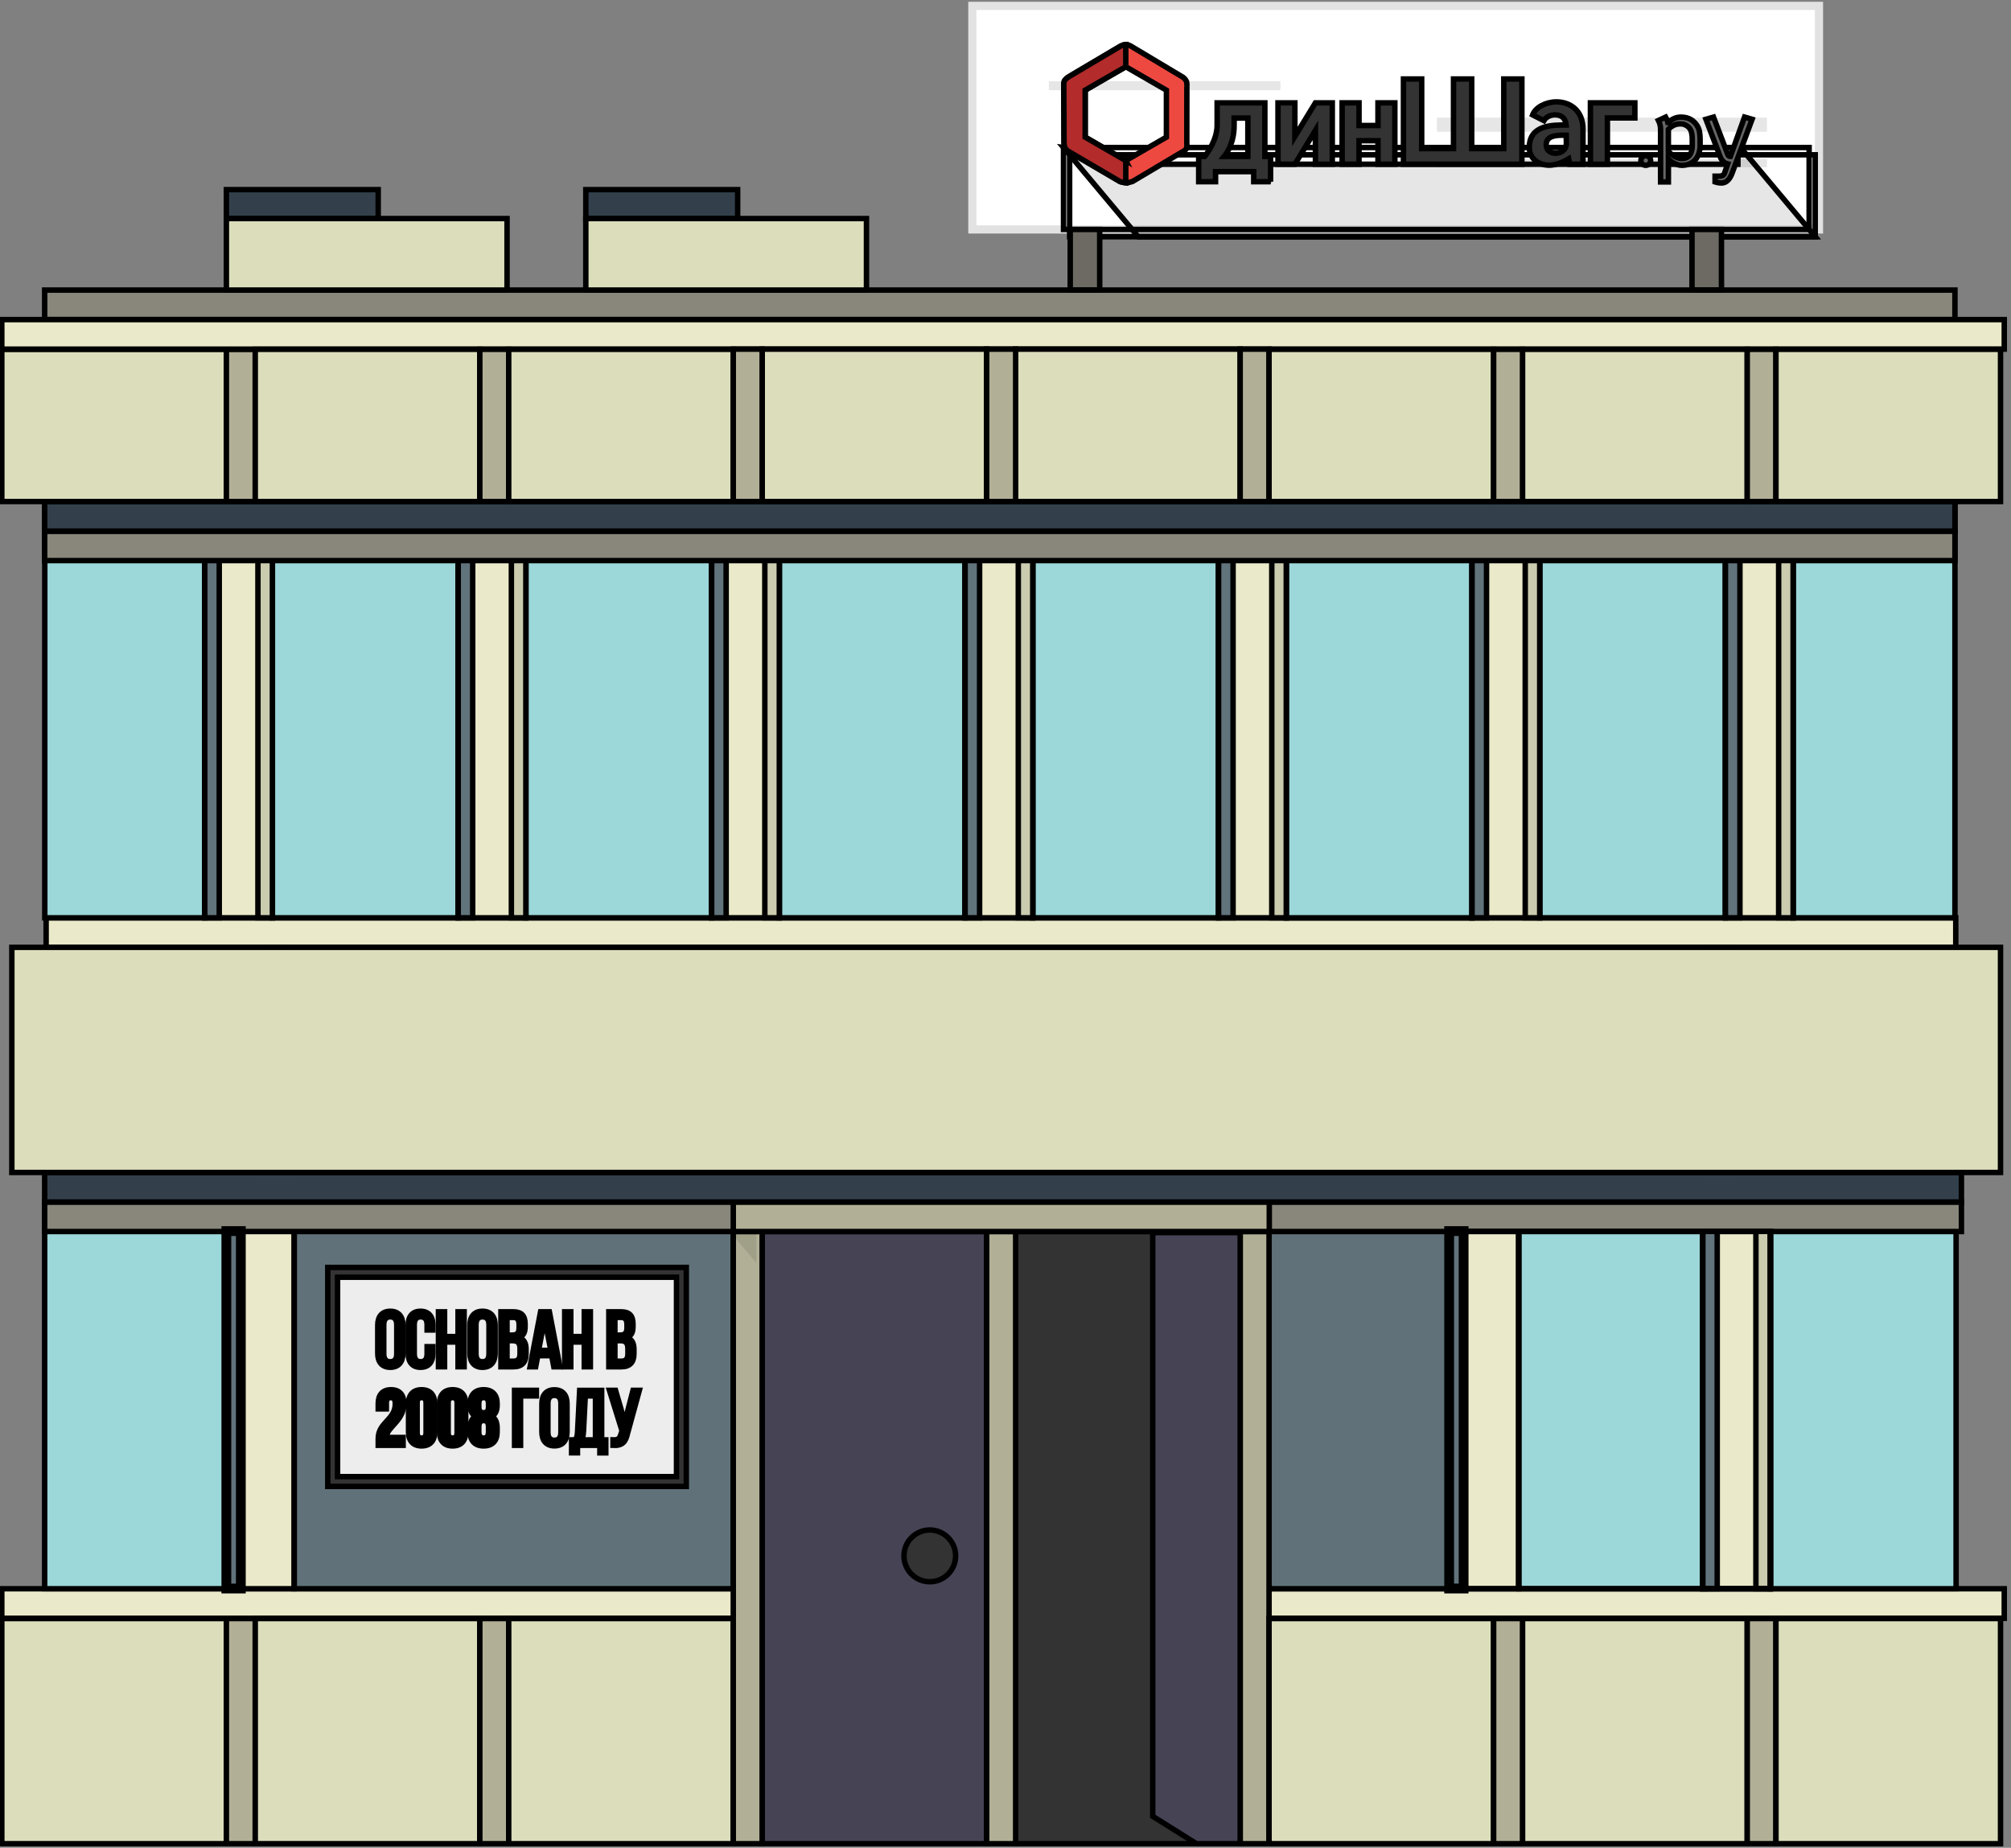 <?xml version="1.0"?>
<svg width="369" height="339" xmlns="http://www.w3.org/2000/svg" xmlns:xlink="http://www.w3.org/1999/xlink">
 <rect width="100%" height="100%" fill="#808080" stroke="none"/>
 <g>
  <title>background</title>
  <rect fill="none" id="canvas_background" height="341" width="371" y="-1" x="-1"/>
 </g>
 <g>
  <title>Layer 1</title>
  <g stroke="null" id="svg_207">
   <rect stroke="null" id="svg_1" height="41.303" width="41.208" fill="#DCDDBB" y="296.945" x="0.331"/>
   <rect stroke="null" id="svg_2" height="41.303" width="5.298" fill="#B1B097" y="296.945" x="41.539"/>
   <rect stroke="null" id="svg_3" height="5.418" width="367.437" fill="#EAE9C9" y="291.475" x="0.329"/>
   <rect stroke="null" id="svg_4" height="5.418" width="350.401" fill="#EAE9C9" y="168.385" x="8.461"/>
   <rect stroke="null" id="svg_5" height="41.303" width="41.208" fill="#DCDDBB" y="296.945" x="46.837"/>
   <rect stroke="null" id="svg_6" height="41.303" width="5.298" fill="#B1B097" y="296.945" x="88.044"/>
   <rect stroke="null" id="svg_7" height="70.9" width="80.53" fill="#607179" y="220.575" x="54.002"/>
   <rect stroke="null" id="svg_8" height="70.9" width="33.354" fill="#9CD7D9" y="220.575" x="8.194"/>
   <rect stroke="null" id="svg_9" height="70.9" width="34.076" fill="#9CD7D9" y="220.575" x="324.849"/>
   <rect stroke="null" id="svg_10" height="70.9" width="34.076" fill="#9CD7D9" y="220.575" x="278.722"/>
   <rect stroke="null" id="svg_11" height="70.9" width="33.356" fill="#607179" y="220.575" x="232.854"/>
   <rect stroke="null" id="svg_12" height="70.9" width="12.411" fill="#EAE9C9" y="220.575" x="41.537"/>
   <rect stroke="null" id="svg_13" height="70.9" width="12.41" fill="#EAE9C9" y="220.575" x="266.208"/>
   <rect stroke="null" id="svg_14" height="70.9" width="12.411" fill="#EAE9C9" y="220.575" x="312.438"/>
   <rect stroke="null" id="svg_15" height="41.303" width="41.208" fill="#DCDDBB" y="296.945" x="93.342"/>
   <g stroke="null" id="svg_16" opacity="0.29">
    <g stroke="null" id="svg_17">
     <defs stroke="null" transform="translate(0.5,-10.5) translate(-1,11) translate(0.5,-5) translate(0,4.333) translate(0,-4) translate(-4.75,-3.25) translate(-84,8) translate(0.329,1.243) scale(1.797,1.799) translate(-0.329,-1.243) translate(0.183,0.599) scale(1,1.001) translate(-0.183,-0.599) ">
      <rect stroke="null" height="29.408" width="18.559" y="122.35" x="93.455" id="SVGID_2_"/>
     </defs>
     <clipPath stroke="null" transform="translate(0.5,-10.5) translate(-1,11) translate(0.5,-5) translate(0,4.333) translate(0,-4) translate(-4.75,-3.25) translate(-84,8) translate(0.329,1.243) scale(1.797,1.799) translate(-0.329,-1.243) translate(0.183,0.599) scale(1,1.001) translate(-0.183,-0.599) " id="SVGID_3_">
      <use stroke="null" x="-88.75" y="0.584" id="svg_18" xlink:href="#SVGID_2_"/>
     </clipPath>
     <path stroke="null" id="svg_19" d="m8.194,220.577l0,41.523l33.354,-33.43l0,-8.093l-33.354,0zm0,52.97l33.354,-33.43l0,-7.126l-33.354,33.432l0,7.124z" fill="#FFFFFF" clip-path="url(#SVGID_3_)"/>
    </g>
   </g>
   <g stroke="null" id="svg_20" opacity="0.29">
    <g stroke="null" id="svg_21">
     <defs stroke="null" transform="translate(0.5,-10.5) translate(-1,11) translate(0.5,-5) translate(0,4.333) translate(0,-4) translate(-4.75,-3.25) translate(-84,8) translate(0.329,1.243) scale(1.797,1.799) translate(-0.329,-1.243) translate(0.183,0.599) scale(1,1.001) translate(-0.183,-0.599) ">
      <rect stroke="null" height="30.919" width="19.513" y="107.616" x="243.433" id="SVGID_4_"/>
     </defs>
     <clipPath stroke="null" transform="translate(0.5,-10.5) translate(-1,11) translate(0.5,-5) translate(0,4.333) translate(0,-4) translate(-4.75,-3.25) translate(-84,8) translate(0.329,1.243) scale(1.797,1.799) translate(-0.329,-1.243) translate(0.183,0.599) scale(1,1.001) translate(-0.183,-0.599) " id="SVGID_6_">
      <use stroke="null" x="-88.75" y="0.584" id="svg_22" xlink:href="#SVGID_4_"/>
     </clipPath>
     <path stroke="null" id="svg_23" d="m277.732,194.035l0,43.658l35.067,-35.15l0,-8.509l-35.067,0l0,0.002zm0,55.694l35.067,-35.147l0,-7.493l-35.067,35.15l0,7.49z" fill="#FFFFFF" clip-path="url(#SVGID_6_)"/>
    </g>
   </g>
   <g stroke="null" id="svg_24" opacity="0.29">
    <g stroke="null" id="svg_25">
     <defs stroke="null" transform="translate(0.5,-10.5) translate(-1,11) translate(0.5,-5) translate(0,4.333) translate(0,-4) translate(-4.75,-3.25) translate(-84,8) translate(0.329,1.243) scale(1.797,1.799) translate(-0.329,-1.243) translate(0.183,0.599) scale(1,1.001) translate(-0.183,-0.599) ">
      <rect stroke="null" height="30.908" width="19.506" y="115.709" x="269.105" id="SVGID_8_"/>
     </defs>
     <clipPath stroke="null" transform="translate(0.5,-10.5) translate(-1,11) translate(0.5,-5) translate(0,4.333) translate(0,-4) translate(-4.75,-3.25) translate(-84,8) translate(0.329,1.243) scale(1.797,1.799) translate(-0.329,-1.243) translate(0.183,0.599) scale(1,1.001) translate(-0.183,-0.599) " id="SVGID_9_">
      <use stroke="null" x="-88.75" y="0.584" id="svg_26" xlink:href="#SVGID_8_"/>
     </clipPath>
     <path stroke="null" id="svg_27" d="m323.869,208.611l0,43.643l35.056,-35.136l0,-8.509l-35.056,0l0,0.002zm0,55.676l35.056,-35.136l0,-7.49l-35.056,35.136l0,7.49z" fill="#FFFFFF" clip-path="url(#SVGID_9_)"/>
    </g>
   </g>
   <rect stroke="null" id="svg_28" height="117.674" width="41.208" fill="#464355" y="220.575" x="139.846"/>
   <rect stroke="null" id="svg_29" height="117.674" width="41.208" fill="#333333" y="220.575" x="186.352"/>
   <path stroke="null" id="svg_30" d="m175.348,285.444c0,2.624 -2.124,4.75 -4.741,4.75c-2.615,0 -4.739,-2.126 -4.739,-4.75c0,-2.621 2.124,-4.75 4.739,-4.75c2.617,0.002 4.741,2.129 4.741,4.75" fill="#333333"/>
   <rect stroke="null" id="svg_31" height="117.674" width="5.298" fill="#B1B097" y="220.575" x="227.562"/>
   <rect stroke="null" id="svg_32" height="117.674" width="5.298" fill="#B1B097" y="220.575" x="134.55"/>
   <rect stroke="null" id="svg_33" height="117.674" width="5.314" fill="#B1B097" y="220.575" x="181.047"/>
   <rect stroke="null" id="svg_34" height="41.303" width="41.208" fill="#DCDDBB" y="296.945" x="232.858"/>
   <rect stroke="null" id="svg_35" height="41.303" width="5.296" fill="#B1B097" y="296.945" x="320.573"/>
   <rect stroke="null" id="svg_36" height="41.303" width="41.208" fill="#DCDDBB" y="296.945" x="279.364"/>
   <rect stroke="null" id="svg_37" height="41.303" width="41.208" fill="#DCDDBB" y="296.945" x="325.87"/>
   <rect stroke="null" id="svg_38" height="5.418" width="351.71" fill="#89877B" y="220.521" x="8.194"/>
   <rect stroke="null" id="svg_39" height="5.418" width="98.349" fill="#B1B097" y="220.521" x="134.55"/>
   <rect stroke="null" id="svg_40" height="5.418" width="351.71" fill="#33404C" y="215.104" x="8.194"/>
   <rect stroke="null" id="svg_41" height="41.303" width="5.298" fill="#B1B097" y="296.945" x="274.068"/>
   <g stroke="null" id="svg_42">
    <g stroke="null" id="svg_43">
     <defs stroke="null" transform="translate(0.5,-10.5) translate(-1,11) translate(0.5,-5) translate(0,4.333) translate(0,-4) translate(-4.75,-3.25) translate(-84,8) translate(0.329,1.243) scale(1.797,1.799) translate(-0.329,-1.243) translate(0.183,0.599) scale(1,1.001) translate(-0.183,-0.599) ">
      <rect stroke="null" height="36.41" width="1.478" y="125.301" x="112.009" id="SVGID_10_"/>
     </defs>
     <use stroke="null" transform="matrix(1.797,0,0,1.801,-0.262,-0.996) " x="-88.75" y="0.658" id="svg_44" fill="#61737B" xlink:href="#SVGID_10_"/>
     <clipPath stroke="null" transform="translate(0.5,-10.5) translate(-1,11) translate(0.5,-5) translate(0,4.333) translate(0,-4) translate(-4.75,-3.25) translate(-84,8) translate(0.329,1.243) scale(1.797,1.799) translate(-0.329,-1.243) translate(0.183,0.599) scale(1,1.001) translate(-0.183,-0.599) " id="SVGID_11_">
      <use stroke="null" x="-88.75" y="0.584" id="svg_45" xlink:href="#SVGID_10_"/>
     </clipPath>
     <rect stroke="null" id="svg_46" height="65.584" width="2.658" fill="#61737B" clip-path="url(#SVGID_11_)" y="225.89" x="41.537"/>
    </g>
   </g>
   <g stroke="null" id="svg_47" opacity="0.5">
    <g stroke="null" id="svg_48">
     <defs stroke="null" transform="translate(0.5,-10.5) translate(-1,11) translate(0.5,-5) translate(0,4.333) translate(0,-4) translate(-4.75,-3.25) translate(-84,8) translate(0.329,1.243) scale(1.797,1.799) translate(-0.329,-1.243) translate(0.183,0.599) scale(1,1.001) translate(-0.183,-0.599) ">
      <rect stroke="null" height="36.41" width="1.477" y="125.301" x="117.438" id="SVGID_12_"/>
     </defs>
     <clipPath stroke="null" transform="translate(0.5,-10.5) translate(-1,11) translate(0.5,-5) translate(0,4.333) translate(0,-4) translate(-4.75,-3.25) translate(-84,8) translate(0.329,1.243) scale(1.797,1.799) translate(-0.329,-1.243) translate(0.183,0.599) scale(1,1.001) translate(-0.183,-0.599) " id="SVGID_13_">
      <use stroke="null" x="-88.75" y="0.584" id="svg_49" xlink:href="#SVGID_12_"/>
     </clipPath>
     <rect stroke="null" id="svg_50" height="65.584" width="2.658" fill="#CBCBAF" clip-path="url(#SVGID_13_)" y="225.89" x="51.292"/>
    </g>
   </g>
   <g stroke="null" id="svg_51" opacity="0.5">
    <g stroke="null" id="svg_52">
     <defs stroke="null" transform="translate(0.5,-10.5) translate(-1,11) translate(0.5,-5) translate(0,4.333) translate(0,-4) translate(-4.75,-3.25) translate(-84,8) translate(0.329,1.243) scale(1.797,1.799) translate(-0.329,-1.243) translate(0.183,0.599) scale(1,1.001) translate(-0.183,-0.599) ">
      <rect stroke="null" height="36.41" width="1.477" y="125.301" x="242.45" id="SVGID_14_"/>
     </defs>
     <clipPath stroke="null" transform="translate(0.5,-10.5) translate(-1,11) translate(0.5,-5) translate(0,4.333) translate(0,-4) translate(-4.75,-3.25) translate(-84,8) translate(0.329,1.243) scale(1.797,1.799) translate(-0.329,-1.243) translate(0.183,0.599) scale(1,1.001) translate(-0.183,-0.599) " id="SVGID_15_">
      <use stroke="null" x="-88.75" y="0.584" id="svg_53" xlink:href="#SVGID_14_"/>
     </clipPath>
     <rect stroke="null" id="svg_54" height="65.584" width="2.656" fill="#CBCBAF" clip-path="url(#SVGID_15_)" y="225.89" x="275.964"/>
    </g>
   </g>
   <g stroke="null" id="svg_55">
    <g stroke="null" id="svg_56">
     <defs stroke="null" transform="translate(0.5,-10.5) translate(-1,11) translate(0.5,-5) translate(0,4.333) translate(0,-4) translate(-4.75,-3.25) translate(-84,8) translate(0.329,1.243) scale(1.797,1.799) translate(-0.329,-1.243) translate(0.183,0.599) scale(1,1.001) translate(-0.183,-0.599) ">
      <rect stroke="null" height="36.41" width="1.478" y="125.301" x="236.867" id="SVGID_16_"/>
     </defs>
     <use stroke="null" transform="matrix(1.797,0,0,1.801,-0.262,-0.996) " x="-88.75" y="0.658" id="svg_57" fill="#61737B" xlink:href="#SVGID_16_"/>
     <clipPath stroke="null" transform="translate(0.5,-10.5) translate(-1,11) translate(0.5,-5) translate(0,4.333) translate(0,-4) translate(-4.75,-3.25) translate(-84,8) translate(0.329,1.243) scale(1.797,1.799) translate(-0.329,-1.243) translate(0.183,0.599) scale(1,1.001) translate(-0.183,-0.599) " id="SVGID_17_">
      <use stroke="null" x="-88.75" y="0.584" id="svg_58" xlink:href="#SVGID_16_"/>
     </clipPath>
     <rect stroke="null" id="svg_59" height="65.584" width="2.656" fill="#61737B" clip-path="url(#SVGID_17_)" y="225.89" x="265.932"/>
    </g>
   </g>
   <rect stroke="null" id="svg_60" height="65.584" width="2.656" fill="#61737B" y="225.89" x="312.438"/>
   <rect stroke="null" id="svg_61" height="65.584" width="2.658" fill="#CBCBAF" y="225.89" x="322.193"/>
   <rect stroke="null" id="svg_62" height="65.584" width="12.411" fill="none" y="225.89" x="312.438"/>
   <rect stroke="null" id="svg_63" height="65.584" width="58.917" fill="none" y="225.89" x="265.932"/>
   <rect stroke="null" id="svg_64" height="70.9" width="34.076" fill="#9CD7D9" y="97.485" x="96.489"/>
   <rect stroke="null" id="svg_65" height="70.9" width="34.076" fill="#9CD7D9" y="97.485" x="49.983"/>
   <rect stroke="null" id="svg_66" height="70.9" width="29.364" fill="#9CD7D9" y="97.485" x="8.217"/>
   <rect stroke="null" id="svg_67" height="70.9" width="34.076" fill="#9CD7D9" y="97.485" x="189.503"/>
   <rect stroke="null" id="svg_68" height="70.9" width="34.076" fill="#9CD7D9" y="97.485" x="142.997"/>
   <rect stroke="null" id="svg_69" height="70.9" width="34.076" fill="#9CD7D9" y="97.485" x="282.522"/>
   <rect stroke="null" id="svg_70" height="70.9" width="34.076" fill="#9CD7D9" y="97.485" x="236.016"/>
   <rect stroke="null" id="svg_71" height="70.9" width="29.697" fill="#9CD7D9" y="97.485" x="329.017"/>
   <g stroke="null" id="svg_72" opacity="0.29">
    <g stroke="null" id="svg_73">
     <defs stroke="null" transform="translate(0.5,-10.5) translate(-1,11) translate(0.5,-5) translate(0,4.333) translate(0,-4) translate(-4.75,-3.25) translate(-84,8) translate(0.329,1.243) scale(1.797,1.799) translate(-0.329,-1.243) translate(0.183,0.599) scale(1,1.001) translate(-0.183,-0.599) ">
      <rect stroke="null" height="29.408" width="18.56" y="48.239" x="246.097" id="SVGID_18_"/>
     </defs>
     <clipPath stroke="null" transform="translate(0.5,-10.5) translate(-1,11) translate(0.5,-5) translate(0,4.333) translate(0,-4) translate(-4.75,-3.25) translate(-84,8) translate(0.329,1.243) scale(1.797,1.799) translate(-0.329,-1.243) translate(0.183,0.599) scale(1,1.001) translate(-0.183,-0.599) " id="SVGID_19_">
      <use stroke="null" x="-88.75" y="0.584" id="svg_74" xlink:href="#SVGID_18_"/>
     </clipPath>
     <path stroke="null" id="svg_75" d="m282.522,87.08l0,41.523l33.354,-33.43l0,-8.093l-33.354,0zm0,52.972l33.354,-33.43l0,-7.126l-33.354,33.43l0,7.126z" fill="#FFFFFF" clip-path="url(#SVGID_19_)"/>
    </g>
   </g>
   <g stroke="null" id="svg_76" opacity="0.29">
    <g stroke="null" id="svg_77">
     <defs stroke="null" transform="translate(0.5,-10.5) translate(-1,11) translate(0.5,-5) translate(0,4.333) translate(0,-4) translate(-4.75,-3.25) translate(-84,8) translate(0.329,1.243) scale(1.797,1.799) translate(-0.329,-1.243) translate(0.183,0.599) scale(1,1.001) translate(-0.183,-0.599) ">
      <rect stroke="null" height="29.409" width="18.56" y="56.992" x="269.934" id="SVGID_20_"/>
     </defs>
     <clipPath stroke="null" transform="translate(0.5,-10.5) translate(-1,11) translate(0.5,-5) translate(0,4.333) translate(0,-4) translate(-4.75,-3.25) translate(-84,8) translate(0.329,1.243) scale(1.797,1.799) translate(-0.329,-1.243) translate(0.183,0.599) scale(1,1.001) translate(-0.183,-0.599) " id="SVGID_21_">
      <use stroke="null" x="-88.75" y="0.584" id="svg_78" xlink:href="#SVGID_20_"/>
     </clipPath>
     <path stroke="null" id="svg_79" d="m325.361,102.849l0,41.523l33.354,-33.43l0,-8.093l-33.354,0zm0,52.972l33.354,-33.43l0,-7.126l-33.354,33.43l0,7.126z" fill="#FFFFFF" clip-path="url(#SVGID_21_)"/>
    </g>
   </g>
   <g stroke="null" id="svg_80" opacity="0.5">
    <g stroke="null" id="svg_81">
     <defs stroke="null" transform="translate(0.5,-10.5) translate(-1,11) translate(0.5,-5) translate(0,4.333) translate(0,-4) translate(-4.75,-3.25) translate(-84,8) translate(0.329,1.243) scale(1.797,1.799) translate(-0.329,-1.243) translate(0.183,0.599) scale(1,1.001) translate(-0.183,-0.599) ">
      <rect stroke="null" height="29.408" width="18.56" y="54.014" x="220.22" id="SVGID_22_"/>
     </defs>
     <clipPath stroke="null" transform="translate(0.5,-10.5) translate(-1,11) translate(0.5,-5) translate(0,4.333) translate(0,-4) translate(-4.75,-3.25) translate(-84,8) translate(0.329,1.243) scale(1.797,1.799) translate(-0.329,-1.243) translate(0.183,0.599) scale(1,1.001) translate(-0.183,-0.599) " id="SVGID_23_">
      <use stroke="null" x="-88.75" y="0.584" id="svg_82" xlink:href="#SVGID_22_"/>
     </clipPath>
     <path stroke="null" id="svg_83" d="m236.016,97.485l0,41.523l33.354,-33.43l0,-8.093l-33.354,0zm0,52.972l33.354,-33.43l0,-7.126l-33.354,33.43l0,7.126z" fill="#FFFFFF" clip-path="url(#SVGID_23_)"/>
    </g>
   </g>
   <rect stroke="null" id="svg_84" height="70.9" width="34.076" fill="#9CD7D9" y="97.485" x="236.016"/>
   <g stroke="null" id="svg_85" opacity="0.29">
    <g stroke="null" id="svg_86">
     <defs stroke="null" transform="translate(0.5,-10.5) translate(-1,11) translate(0.5,-5) translate(0,4.333) translate(0,-4) translate(-4.75,-3.25) translate(-84,8) translate(0.329,1.243) scale(1.797,1.799) translate(-0.329,-1.243) translate(0.183,0.599) scale(1,1.001) translate(-0.183,-0.599) ">
      <rect stroke="null" height="29.408" width="18.56" y="48.239" x="220.22" id="SVGID_24_"/>
     </defs>
     <clipPath stroke="null" transform="translate(0.5,-10.5) translate(-1,11) translate(0.5,-5) translate(0,4.333) translate(0,-4) translate(-4.75,-3.25) translate(-84,8) translate(0.329,1.243) scale(1.797,1.799) translate(-0.329,-1.243) translate(0.183,0.599) scale(1,1.001) translate(-0.183,-0.599) " id="SVGID_25_">
      <use stroke="null" x="-88.75" y="0.584" id="svg_87" xlink:href="#SVGID_24_"/>
     </clipPath>
     <path stroke="null" id="svg_88" d="m236.016,87.08l0,41.523l33.354,-33.43l0,-8.093l-33.354,0zm0,52.972l33.354,-33.43l0,-7.126l-33.354,33.43l0,7.126z" fill="#FFFFFF" clip-path="url(#SVGID_25_)"/>
    </g>
   </g>
   <g stroke="null" id="svg_89" opacity="0.29">
    <g stroke="null" id="svg_90">
     <defs stroke="null" transform="translate(0.5,-10.5) translate(-1,11) translate(0.5,-5) translate(0,4.333) translate(0,-4) translate(-4.75,-3.25) translate(-84,8) translate(0.329,1.243) scale(1.797,1.799) translate(-0.329,-1.243) translate(0.183,0.599) scale(1,1.001) translate(-0.183,-0.599) ">
      <rect stroke="null" height="29.408" width="18.56" y="54.014" x="194.339" id="SVGID_26_"/>
     </defs>
     <clipPath stroke="null" transform="translate(0.5,-10.5) translate(-1,11) translate(0.5,-5) translate(0,4.333) translate(0,-4) translate(-4.75,-3.25) translate(-84,8) translate(0.329,1.243) scale(1.797,1.799) translate(-0.329,-1.243) translate(0.183,0.599) scale(1,1.001) translate(-0.183,-0.599) " id="SVGID_27_">
      <use stroke="null" x="-88.75" y="0.584" id="svg_91" xlink:href="#SVGID_26_"/>
     </clipPath>
     <path stroke="null" id="svg_92" d="m189.501,97.485l0,41.523l33.356,-33.43l0,-8.093l-33.356,0zm0,52.972l33.356,-33.43l0,-7.126l-33.356,33.43l0,7.126z" fill="#FFFFFF" clip-path="url(#SVGID_27_)"/>
    </g>
   </g>
   <g stroke="null" id="svg_93" opacity="0.29">
    <g stroke="null" id="svg_94">
     <defs stroke="null" transform="translate(0.5,-10.5) translate(-1,11) translate(0.5,-5) translate(0,4.333) translate(0,-4) translate(-4.75,-3.25) translate(-84,8) translate(0.329,1.243) scale(1.797,1.799) translate(-0.329,-1.243) translate(0.183,0.599) scale(1,1.001) translate(-0.183,-0.599) ">
      <rect stroke="null" height="29.408" width="18.56" y="48.239" x="168.462" id="SVGID_28_"/>
     </defs>
     <clipPath stroke="null" transform="translate(0.5,-10.5) translate(-1,11) translate(0.5,-5) translate(0,4.333) translate(0,-4) translate(-4.75,-3.25) translate(-84,8) translate(0.329,1.243) scale(1.797,1.799) translate(-0.329,-1.243) translate(0.183,0.599) scale(1,1.001) translate(-0.183,-0.599) " id="SVGID_29_">
      <use stroke="null" x="-88.75" y="0.584" id="svg_95" xlink:href="#SVGID_28_"/>
     </clipPath>
     <path stroke="null" id="svg_96" d="m142.995,87.08l0,41.523l33.356,-33.43l0,-8.093l-33.356,0zm0,52.972l33.356,-33.43l0,-7.126l-33.356,33.43l0,7.126z" fill="#FFFFFF" clip-path="url(#SVGID_29_)"/>
    </g>
   </g>
   <g stroke="null" id="svg_97" opacity="0.29">
    <g stroke="null" id="svg_98">
     <defs stroke="null" transform="translate(0.5,-10.5) translate(-1,11) translate(0.5,-5) translate(0,4.333) translate(0,-4) translate(-4.75,-3.25) translate(-84,8) translate(0.329,1.243) scale(1.797,1.799) translate(-0.329,-1.243) translate(0.183,0.599) scale(1,1.001) translate(-0.183,-0.599) ">
      <rect stroke="null" height="29.408" width="18.559" y="54.014" x="142.585" id="SVGID_30_"/>
     </defs>
     <clipPath stroke="null" transform="translate(0.5,-10.5) translate(-1,11) translate(0.5,-5) translate(0,4.333) translate(0,-4) translate(-4.75,-3.25) translate(-84,8) translate(0.329,1.243) scale(1.797,1.799) translate(-0.329,-1.243) translate(0.183,0.599) scale(1,1.001) translate(-0.183,-0.599) " id="SVGID_31_">
      <use stroke="null" x="-88.75" y="0.584" id="svg_99" xlink:href="#SVGID_30_"/>
     </clipPath>
     <path stroke="null" id="svg_100" d="m96.488,97.485l0,41.523l33.356,-33.43l0,-8.093l-33.356,0zm0,52.972l33.356,-33.43l0,-7.126l-33.356,33.43l0,7.126z" fill="#FFFFFF" clip-path="url(#SVGID_31_)"/>
    </g>
   </g>
   <g stroke="null" id="svg_101" opacity="0.29">
    <g stroke="null" id="svg_102">
     <defs stroke="null" transform="translate(0.5,-10.5) translate(-1,11) translate(0.5,-5) translate(0,4.333) translate(0,-4) translate(-4.75,-3.25) translate(-84,8) translate(0.329,1.243) scale(1.797,1.799) translate(-0.329,-1.243) translate(0.183,0.599) scale(1,1.001) translate(-0.183,-0.599) ">
      <rect stroke="null" height="29.408" width="18.56" y="52.481" x="93.468" id="SVGID_32_"/>
     </defs>
     <clipPath stroke="null" transform="translate(0.5,-10.5) translate(-1,11) translate(0.5,-5) translate(0,4.333) translate(0,-4) translate(-4.75,-3.25) translate(-84,8) translate(0.329,1.243) scale(1.797,1.799) translate(-0.329,-1.243) translate(0.183,0.599) scale(1,1.001) translate(-0.183,-0.599) " id="SVGID_33_">
      <use stroke="null" x="-88.75" y="0.584" id="svg_103" xlink:href="#SVGID_32_"/>
     </clipPath>
     <path stroke="null" id="svg_104" d="m8.217,94.721l0,41.523l33.354,-33.43l0,-8.093l-33.354,0zm0,52.972l33.354,-33.43l0,-7.126l-33.354,33.43l0,7.126z" fill="#FFFFFF" clip-path="url(#SVGID_33_)"/>
    </g>
   </g>
   <g stroke="null" id="svg_105" opacity="0.29">
    <g stroke="null" id="svg_106">
     <defs stroke="null" transform="translate(0.5,-10.5) translate(-1,11) translate(0.5,-5) translate(0,4.333) translate(0,-4) translate(-4.75,-3.25) translate(-84,8) translate(0.329,1.243) scale(1.797,1.799) translate(-0.329,-1.243) translate(0.183,0.599) scale(1,1.001) translate(-0.183,-0.599) ">
      <rect stroke="null" height="29.408" width="18.559" y="48.239" x="116.708" id="SVGID_34_"/>
     </defs>
     <clipPath stroke="null" transform="translate(0.5,-10.5) translate(-1,11) translate(0.5,-5) translate(0,4.333) translate(0,-4) translate(-4.75,-3.25) translate(-84,8) translate(0.329,1.243) scale(1.797,1.799) translate(-0.329,-1.243) translate(0.183,0.599) scale(1,1.001) translate(-0.183,-0.599) " id="SVGID_35_">
      <use stroke="null" x="-88.75" y="0.584" id="svg_107" xlink:href="#SVGID_34_"/>
     </clipPath>
     <path stroke="null" id="svg_108" d="m49.983,87.08l0,41.523l33.354,-33.43l0,-8.093l-33.354,0zm0,52.972l33.354,-33.43l0,-7.126l-33.354,33.43l0,7.126z" fill="#FFFFFF" clip-path="url(#SVGID_35_)"/>
    </g>
   </g>
   <rect stroke="null" id="svg_109" height="70.9" width="12.411" fill="#EAE9C9" y="97.483" x="37.572"/>
   <rect stroke="null" id="svg_110" height="70.9" width="12.411" fill="#EAE9C9" y="97.485" x="84.078"/>
   <rect stroke="null" id="svg_111" height="70.9" width="12.411" fill="#EAE9C9" y="97.483" x="130.584"/>
   <rect stroke="null" id="svg_112" height="70.9" width="12.411" fill="#EAE9C9" y="97.485" x="177.09"/>
   <rect stroke="null" id="svg_113" height="70.9" width="12.41" fill="#EAE9C9" y="97.483" x="223.603"/>
   <rect stroke="null" id="svg_114" height="70.9" width="12.41" fill="#EAE9C9" y="97.485" x="270.108"/>
   <rect stroke="null" id="svg_115" height="70.9" width="12.411" fill="#EAE9C9" y="97.485" x="316.605"/>
   <rect stroke="null" id="svg_116" height="65.584" width="2.658" fill="#61737B" y="102.798" x="37.572"/>
   <rect stroke="null" id="svg_117" height="65.584" width="2.656" fill="#CBCBAF" y="102.798" x="47.327"/>
   <rect stroke="null" id="svg_118" height="65.584" width="2.658" fill="#61737B" y="102.798" x="84.078"/>
   <rect stroke="null" id="svg_119" height="65.584" width="2.656" fill="#CBCBAF" y="102.798" x="93.833"/>
   <rect stroke="null" id="svg_120" height="65.584" width="2.658" fill="#61737B" y="102.798" x="130.584"/>
   <rect stroke="null" id="svg_121" height="65.584" width="2.656" fill="#CBCBAF" y="102.798" x="140.339"/>
   <rect stroke="null" id="svg_122" height="65.584" width="2.658" fill="#61737B" y="102.798" x="177.09"/>
   <rect stroke="null" id="svg_123" height="65.584" width="2.656" fill="#CBCBAF" y="102.798" x="186.845"/>
   <rect stroke="null" id="svg_124" height="65.584" width="2.656" fill="#61737B" y="102.798" x="223.603"/>
   <rect stroke="null" id="svg_125" height="65.584" width="2.656" fill="#CBCBAF" y="102.798" x="233.359"/>
   <rect stroke="null" id="svg_126" height="65.584" width="2.656" fill="#61737B" y="102.798" x="270.108"/>
   <rect stroke="null" id="svg_127" height="65.584" width="2.656" fill="#CBCBAF" y="102.798" x="279.865"/>
   <rect stroke="null" id="svg_128" height="65.584" width="2.658" fill="#61737B" y="102.798" x="316.605"/>
   <rect stroke="null" id="svg_129" height="65.584" width="2.656" fill="#CBCBAF" y="102.798" x="326.362"/>
   <rect stroke="null" id="svg_130" height="5.418" width="350.52" fill="#89877B" y="97.429" x="8.194"/>
   <rect stroke="null" id="svg_131" height="5.418" width="350.52" fill="#89877B" y="53.216" x="8.194"/>
   <rect stroke="null" id="svg_132" height="5.418" width="350.52" fill="#DCD9BD" y="92.014" x="8.194"/>
   <rect stroke="null" id="svg_133" height="5.418" width="350.52" fill="#33404C" y="92.014" x="8.194"/>
   <rect stroke="null" id="svg_134" height="27.923" width="41.208" fill="#DCDDBB" y="64.089" x="0.331"/>
   <rect stroke="null" id="svg_135" height="27.923" width="5.298" fill="#B1B097" y="64.089" x="41.539"/>
   <rect stroke="null" id="svg_136" height="5.31" width="27.86" fill="#33404C" y="34.788" x="41.537"/>
   <rect stroke="null" id="svg_137" height="5.418" width="367.437" fill="#EAE9C9" y="58.635" x="0.329"/>
   <rect stroke="null" id="svg_138" height="27.923" width="41.208" fill="#DCDDBB" y="64.089" x="46.837"/>
   <rect stroke="null" id="svg_139" height="13.119" width="51.498" fill="#DCDDBB" y="40.098" x="41.539"/>
   <rect stroke="null" id="svg_140" height="5.31" width="27.86" fill="#33404C" y="34.788" x="107.49"/>
   <rect stroke="null" id="svg_141" height="13.119" width="51.498" fill="#DCDDBB" y="40.098" x="107.49"/>
   <rect stroke="null" id="svg_142" height="27.923" width="5.298" fill="#B1B097" y="64.089" x="88.044"/>
   <rect stroke="null" id="svg_143" height="27.923" width="41.208" fill="#DCDDBB" y="64.089" x="93.342"/>
   <rect stroke="null" id="svg_144" height="27.958" width="41.208" fill="#DCDDBB" y="64.055" x="139.846"/>
   <rect stroke="null" id="svg_145" height="27.958" width="41.208" fill="#DCDDBB" y="64.055" x="186.352"/>
   <rect stroke="null" id="svg_146" height="27.958" width="5.298" fill="#B1B097" y="64.055" x="227.562"/>
   <rect stroke="null" id="svg_147" height="27.958" width="5.298" fill="#B1B097" y="64.055" x="134.55"/>
   <rect stroke="null" id="svg_148" height="27.958" width="5.314" fill="#B1B097" y="64.055" x="181.047"/>
   <rect stroke="null" id="svg_149" height="27.923" width="41.208" fill="#DCDDBB" y="64.089" x="232.858"/>
   <rect stroke="null" id="svg_150" height="27.923" width="5.296" fill="#B1B097" y="64.089" x="320.573"/>
   <rect stroke="null" id="svg_151" height="27.923" width="41.208" fill="#DCDDBB" y="64.089" x="279.364"/>
   <rect stroke="null" id="svg_152" height="27.923" width="41.208" fill="#DCDDBB" y="64.089" x="325.87"/>
   <rect stroke="null" id="svg_153" height="27.923" width="5.298" fill="#B1B097" y="64.089" x="274.068"/>
   <rect stroke="null" id="svg_154" height="41.301" width="5.298" fill="#B1B097" y="173.801" x="48.021"/>
   <rect stroke="null" id="svg_155" height="41.301" width="5.296" fill="#B1B097" y="173.801" x="312.799"/>
   <rect stroke="null" id="svg_156" height="38.38" width="63.989" fill="#EDEDED" y="233.423" x="61.536"/>
   <rect stroke="null" id="svg_157" height="41.301" width="364.903" fill="#DCDDBB" y="173.801" x="2.173"/>
   <polygon stroke="null" id="svg_158" points="211.515,226.137 211.515,333.223 219.537,338.247 227.562,338.247 227.562,226.137 " fill="#464355"/>
   <g stroke="null" id="svg_159" opacity="0.1">
    <g stroke="null" id="svg_160">
     <defs stroke="null" transform="translate(0.5,-10.5) translate(-1,11) translate(0.5,-5) translate(0,4.333) translate(0,-4) translate(-4.75,-3.25) translate(-84,8) translate(0.329,1.243) scale(1.797,1.799) translate(-0.329,-1.243) translate(0.183,0.599) scale(1,1.001) translate(-0.183,-0.599) ">
      <rect stroke="null" height="6.66" width="51.753" y="125.301" x="163.763" id="SVGID_36_"/>
     </defs>
     <clipPath stroke="null" transform="translate(0.5,-10.5) translate(-1,11) translate(0.5,-5) translate(0,4.333) translate(0,-4) translate(-4.75,-3.25) translate(-84,8) translate(0.329,1.243) scale(1.797,1.799) translate(-0.329,-1.243) translate(0.183,0.599) scale(1,1.001) translate(-0.183,-0.599) " id="SVGID_37_">
      <use stroke="null" x="-88.75" y="0.584" id="svg_161" xlink:href="#SVGID_36_"/>
     </clipPath>
     <polygon stroke="null" id="svg_162" points="227.562,225.892 134.55,225.892 144.593,237.889 227.562,237.889 " clip-path="url(#SVGID_37_)"/>
    </g>
   </g>
   <path stroke="null" id="svg_163" d="m61.94,234.324l62.192,0l0,36.578l-62.192,0l0,-36.578zm-1.797,38.38l65.786,0l0,-40.181l-65.786,0l0,40.181z" fill="#333333"/>
   <path stroke="null" id="svg_164" d="m69.31,243.1c0,-1.54 0.762,-2.534 2.299,-2.534c1.553,0 2.315,0.994 2.315,2.534l0,5.215c0,1.527 -0.762,2.534 -2.315,2.534c-1.537,0 -2.299,-1.009 -2.299,-2.534l0,-5.215zm1.107,5.271c0,0.922 0.388,1.457 1.192,1.457c0.82,0 1.193,-0.535 1.193,-1.457l0,-5.328c0,-0.906 -0.374,-1.455 -1.193,-1.455c-0.803,0 -1.192,0.549 -1.192,1.455l0,5.328z"/>
   <path stroke="null" id="svg_165" d="m79.43,243.1l0,0.908l-1.062,0l0,-0.965c0,-0.906 -0.359,-1.455 -1.179,-1.455c-0.803,0 -1.177,0.549 -1.177,1.455l0,5.328c0,0.908 0.374,1.457 1.177,1.457c0.82,0 1.179,-0.549 1.179,-1.457l0,-1.31l1.062,0l0,1.252c0,1.528 -0.717,2.534 -2.27,2.534c-1.537,0 -2.257,-1.009 -2.257,-2.534l0,-5.215c0,-1.528 0.719,-2.534 2.257,-2.534c1.551,0.002 2.27,1.01 2.27,2.536z"/>
   <path stroke="null" id="svg_166" d="m81.574,246.211l0,4.539l-1.121,0l0,-10.084l1.121,0l0,4.539l2.471,0l0,-4.539l1.121,0l0,10.084l-1.121,0l0,-4.539l-2.471,0z"/>
   <path stroke="null" id="svg_167" d="m86.233,243.1c0,-1.54 0.762,-2.534 2.299,-2.534c1.553,0 2.315,0.994 2.315,2.534l0,5.215c0,1.527 -0.762,2.534 -2.315,2.534c-1.537,0 -2.299,-1.009 -2.299,-2.534l0,-5.215zm1.107,5.271c0,0.922 0.388,1.457 1.192,1.457c0.82,0 1.193,-0.535 1.193,-1.457l0,-5.328c0,-0.906 -0.374,-1.455 -1.193,-1.455c-0.803,0 -1.192,0.549 -1.192,1.455l0,5.328z"/>
   <path stroke="null" id="svg_168" d="m94.169,240.666c1.565,0 2.184,0.749 2.184,2.234l0,0.476c0,1.066 -0.3,1.727 -1.177,2.001c0.978,0.272 1.351,1.05 1.351,2.16l0,0.85c0,1.511 -0.733,2.363 -2.299,2.363l-2.313,0l0,-10.084l2.254,0zm-0.273,4.278c0.891,0 1.351,-0.288 1.351,-1.34l0,-0.589c0,-0.893 -0.302,-1.324 -1.105,-1.324l-1.107,0l0,3.255l0.861,0l0,-0.002zm0.331,4.781c0.818,0 1.192,-0.432 1.192,-1.369l0,-0.892c0,-1.124 -0.446,-1.499 -1.407,-1.499l-0.978,0l0,3.759l1.193,0z"/>
   <path stroke="null" id="svg_169" d="m98.684,248.718l-0.388,2.032l-1.033,0l1.925,-10.084l1.623,0l1.925,10.084l-1.12,0l-0.39,-2.032l-2.541,0zm0.144,-0.965l2.241,0l-1.134,-5.816l-1.107,5.816z"/>
   <path stroke="null" id="svg_170" d="m104.737,246.211l0,4.539l-1.12,0l0,-10.084l1.12,0l0,4.539l2.471,0l0,-4.539l1.121,0l0,10.084l-1.121,0l0,-4.539l-2.471,0z"/>
   <path stroke="null" id="svg_171" d="m113.967,240.666c1.565,0 2.184,0.749 2.184,2.234l0,0.476c0,1.066 -0.3,1.727 -1.177,2.001c0.978,0.272 1.351,1.05 1.351,2.16l0,0.85c0,1.511 -0.733,2.363 -2.299,2.363l-2.313,0l0,-10.084l2.254,0zm-0.275,4.278c0.891,0 1.351,-0.288 1.351,-1.34l0,-0.589c0,-0.893 -0.302,-1.324 -1.105,-1.324l-1.107,0l0,3.255l0.861,0l0,-0.002zm0.332,4.781c0.818,0 1.192,-0.432 1.192,-1.369l0,-0.892c0,-1.124 -0.446,-1.499 -1.407,-1.499l-0.978,0l0,3.759l1.193,0z"/>
   <path stroke="null" id="svg_172" d="m71.712,256.402c-0.503,0 -0.82,0.272 -0.82,0.992l0,1.081l-1.495,0l0,-0.978c0,-1.614 0.805,-2.534 2.358,-2.534c1.553,0 2.358,0.922 2.358,2.534c0,3.168 -3.147,4.348 -3.147,6.005c0,0.072 0,0.144 0.014,0.216l2.989,0l0,1.441l-4.57,0l0,-1.239c0,-2.967 3.132,-3.458 3.132,-6.367c-0.002,-0.908 -0.318,-1.151 -0.82,-1.151z"/>
   <path stroke="null" id="svg_173" d="m74.961,257.497c0,-1.614 0.848,-2.534 2.399,-2.534s2.399,0.922 2.399,2.534l0,5.242c0,1.614 -0.848,2.534 -2.399,2.534s-2.399,-0.922 -2.399,-2.534l0,-5.242zm1.58,5.343c0,0.717 0.318,0.993 0.82,0.993c0.503,0 0.82,-0.274 0.82,-0.993l0,-5.445c0,-0.719 -0.316,-0.992 -0.82,-0.992c-0.501,0 -0.82,0.272 -0.82,0.992l0,5.445z"/>
   <path stroke="null" id="svg_174" d="m80.654,257.497c0,-1.614 0.848,-2.534 2.399,-2.534s2.399,0.922 2.399,2.534l0,5.242c0,1.614 -0.848,2.534 -2.399,2.534s-2.399,-0.922 -2.399,-2.534l0,-5.242zm1.58,5.343c0,0.717 0.318,0.993 0.82,0.993c0.503,0 0.82,-0.274 0.82,-0.993l0,-5.445c0,-0.719 -0.316,-0.992 -0.82,-0.992c-0.501,0 -0.82,0.272 -0.82,0.992l0,5.445z"/>
   <path stroke="null" id="svg_175" d="m88.747,265.273c-1.596,0 -2.471,-0.922 -2.471,-2.534l0,-0.791c0,-0.965 0.288,-1.713 0.978,-2.104c-0.661,-0.358 -0.978,-1.036 -0.978,-2.03l0,-0.317c0,-1.614 0.875,-2.534 2.471,-2.534s2.471,0.922 2.471,2.534l0,0.317c0,0.994 -0.331,1.672 -0.976,2.03c0.69,0.391 0.976,1.138 0.976,2.104l0,0.791c0,1.612 -0.875,2.534 -2.471,2.534zm-0.891,-7.158c0,0.805 0.374,1.066 0.891,1.066c0.503,0 0.891,-0.261 0.891,-1.066l0,-0.564c0,-0.908 -0.388,-1.151 -0.891,-1.151c-0.501,0 -0.891,0.243 -0.891,1.151l0,0.564zm0.891,5.717c0.503,0 0.877,-0.245 0.891,-1.137l0,-0.938c0,-0.791 -0.332,-1.138 -0.891,-1.138s-0.891,0.346 -0.891,1.138l0,0.938c0,0.892 0.39,1.137 0.891,1.137z"/>
   <path stroke="null" id="svg_176" d="m95.521,256.1l0,9.059l-1.105,0l0,-10.084l4.008,0l0,1.023l-2.902,0l0,0.002z"/>
   <path stroke="null" id="svg_177" d="m99.431,257.51c0,-1.54 0.762,-2.534 2.299,-2.534c1.553,0 2.315,0.994 2.315,2.534l0,5.215c0,1.527 -0.762,2.534 -2.315,2.534c-1.537,0 -2.299,-1.009 -2.299,-2.534l0,-5.215zm1.107,5.271c0,0.922 0.388,1.457 1.192,1.457c0.82,0 1.193,-0.535 1.193,-1.457l0,-5.328c0,-0.906 -0.374,-1.455 -1.193,-1.455c-0.803,0 -1.192,0.549 -1.192,1.455l0,5.328z"/>
   <path stroke="null" id="svg_178" d="m110.069,266.542l0,-1.383l-4.108,0l0,1.383l-1.08,0l0,-2.378l0.647,0c0.343,-0.387 0.415,-0.848 0.446,-1.466l0.388,-7.619l4.036,0l0,9.087l0.762,0l0,2.378l-1.091,0l0,-0.002zm-3.003,-3.86c-0.043,0.719 -0.144,1.153 -0.46,1.482l2.658,0l0,-8.064l-1.869,0l-0.329,6.582z"/>
   <path stroke="null" id="svg_179" d="m115.16,262.939c-0.345,1.513 -0.861,2.32 -2.687,2.234l0,-1.01c0.861,0.043 1.249,-0.229 1.438,-0.993l0.23,-0.663l-2.315,-7.432l1.121,0l1.019,3.5l0.69,2.534l0.589,-2.534l0.906,-3.5l1.163,0l-2.155,7.864z"/>
   <rect stroke="#E2E2E2" id="svg_180" height="41.02" width="155.349" stroke-miterlimit="10" stroke-width="1.5" fill="#FFFFFF" y="1.077" x="178.418"/>
   <g stroke="null" id="svg_181" opacity="0.1">
    <g stroke="null" id="svg_182">
     <defs stroke="null" transform="translate(0.5,-10.5) translate(-1,11) translate(0.5,-5) translate(0,4.333) translate(0,-4) translate(-4.75,-3.25) translate(-84,8) translate(0.329,1.243) scale(1.797,1.799) translate(-0.329,-1.243) translate(0.183,0.599) scale(1,1.001) translate(-0.183,-0.599) ">
      <rect stroke="null" height="9.345" width="72.757" y="7.922" x="196.267" id="SVGID_5_"/>
     </defs>
     <clipPath stroke="null" transform="translate(0.5,-10.5) translate(-1,11) translate(0.5,-5) translate(0,4.333) translate(0,-4) translate(-4.75,-3.25) translate(-84,8) translate(0.329,1.243) scale(1.797,1.799) translate(-0.329,-1.243) translate(0.183,0.599) scale(1,1.001) translate(-0.183,-0.599) " id="SVGID_38_">
      <use stroke="null" x="-88.75" y="0.584" id="svg_183" xlink:href="#SVGID_5_"/>
     </clipPath>
     <rect stroke="null" id="svg_184" height="1.592" width="130.76" clip-path="url(#SVGID_38_)" y="14.458" x="192.964"/>
     <rect stroke="null" id="svg_185" height="1.592" width="130.76" clip-path="url(#SVGID_38_)" y="22.08" x="192.964"/>
     <rect stroke="null" id="svg_186" height="1.592" width="130.76" clip-path="url(#SVGID_38_)" y="29.699" x="192.964"/>
    </g>
   </g>
   <rect stroke="null" height="15.035" width="136.813" fill="none" y="27.062" x="195.146" id="SVGID_7_"/>
   <polygon stroke="null" id="svg_187" points="331.955,42.097 331.957,42.097 319.371,27.062 318.895,27.062 318.895,30.13 204.157,30.13 204.157,28.4 201.855,28.4 201.501,27.882 195.146,27.062 196.267,28.4 196.266,28.4 208.853,43.434 333.076,43.434 " opacity="0.1"/>
   <rect stroke="null" height="15.035" width="136.813" fill="none" y="28.4" x="196.266" id="SVGID_1_"/>
   <rect stroke="null" id="svg_188" height="11.098" width="5.406" fill="#6C6A62" y="42.097" x="196.377"/>
   <rect stroke="null" id="svg_189" height="11.098" width="5.406" fill="#6C6A62" y="42.097" x="310.468"/>
   <g stroke="null" id="svg_190">
    <g stroke="null" id="svg_191">
     <g stroke="null" id="svg_192">
      <g stroke="null" id="svg_193">
       <path stroke="null" id="svg_194" d="m217.778,15.862c0,0 0.056,-0.643 -0.097,-0.976c-0.176,-0.382 -0.563,-0.683 -0.563,-0.683l-9.663,-5.777c0,0 -0.44,-0.261 -0.866,-0.267c-0.401,-0.007 -1.014,0.322 -1.014,0.322l-9.383,5.553c0,0 -0.545,0.324 -0.802,0.666c-0.241,0.319 -0.194,1.023 -0.194,1.023l0.043,10.262c0,0 -0.013,0.672 0.147,1.045c0.164,0.38 0.527,0.656 0.527,0.656l9.622,5.638c0,0 0.76,0.225 1.138,0.225c0.338,0 1.134,-0.254 1.134,-0.254l9.09,-5.409c0,0 0.64,-0.276 0.787,-0.629c0.162,-0.396 0.084,-0.989 0.084,-0.989l0.009,-10.408zm-3.753,9.298l-7.457,4.305l-7.451,-4.305l0,-8.614l7.451,-4.305l7.457,4.305l0,8.614z" fill="#EE4941" clip-rule="evenodd" fill-rule="evenodd"/>
      </g>
     </g>
     <path stroke="null" id="svg_195" d="m206.571,29.465l0,0l-7.453,-4.305l0,-8.614l7.451,-4.305l0.002,0l0,-4.082c-0.399,0.002 -0.996,0.322 -0.996,0.322l-9.383,5.553c0,0 -0.545,0.324 -0.802,0.666c-0.241,0.319 -0.194,1.023 -0.194,1.023l0.043,10.262c0,0 -0.013,0.672 0.147,1.045c0.164,0.38 0.527,0.656 0.527,0.656l9.622,5.638c0,0 0.642,0.187 1.035,0.22l0,-4.08z" fill="#B32B2B" clip-rule="evenodd" fill-rule="evenodd"/>
    </g>
    <g stroke="null" id="svg_196">
     <path stroke="null" id="svg_197" d="m233.14,33.343l-3.097,0l0,-1.855l-7,0l0,1.855l-3.098,0l0,-4.647l1.112,0c0.602,-0.782 2.273,-3.127 2.273,-5.719l0,-4.109l8.761,0l0,9.83l1.046,0l0,4.645l0.002,0zm-6.686,-10.388c0,3.194 -1.272,5.047 -1.83,5.742l4.347,0l0,-7.038l-2.518,0l0,1.295z" fill="#333333"/>
     <path stroke="null" id="svg_198" d="m244.464,30.126l-3.098,0l0,-6.209l-3.767,6.209l-3.1,0l0,-11.258l3.1,0l0,6.166l3.767,-6.166l3.098,0l0,11.258z" fill="#333333"/>
     <path stroke="null" id="svg_199" d="m255.941,30.126l-3.098,0l0,-4.31l-3.476,0l0,4.31l-3.1,0l0,-11.258l3.1,0l0,4.156l3.476,0l0,-4.156l3.098,0l0,11.258z" fill="#333333"/>
     <path stroke="null" id="svg_200" d="m279.254,30.126l-21.732,0l0,-15.637l3.343,0l0,12.776l5.839,0l0,-12.776l3.343,0l0,12.776l5.882,0l0,-12.776l3.323,0l0,15.637l0.002,0z" fill="#333333"/>
     <path stroke="null" id="svg_201" d="m290.465,23.715l0,6.411l-2.451,0l-0.178,-0.982c-1.249,0.737 -2.475,1.162 -3.566,1.162c-2.097,0 -3.657,-1.319 -3.657,-3.262c0,-4.199 4.371,-4.111 6.756,-4.111c-0.133,-1.407 -0.981,-1.854 -2.051,-1.854c-0.782,0 -1.605,0.335 -2.029,1.05l-2.072,-1.05c0.536,-1.407 2.451,-2.39 4.367,-2.39c2.385,0 4.881,1.452 4.881,5.026zm-3.055,2.57l-0.023,-1.475l-0.645,0c-1.181,0 -3.03,0.09 -3.03,1.742c0,1.007 0.757,1.564 1.715,1.564c0.981,-0.002 1.984,-0.58 1.984,-1.83z" fill="#333333"/>
     <path stroke="null" id="svg_202" d="m294.944,21.638l0,8.488l-3.118,0l0,-11.258l8.157,0l0,2.77l-5.039,0z" fill="#333333"/>
     <path stroke="null" id="svg_203" d="m301.971,28.568c0.259,0 0.473,0.085 0.645,0.252c0.172,0.168 0.261,0.38 0.261,0.638c0,0.245 -0.088,0.452 -0.261,0.621c-0.174,0.168 -0.388,0.25 -0.645,0.25c-0.244,0 -0.451,-0.083 -0.625,-0.25c-0.174,-0.169 -0.261,-0.375 -0.261,-0.621c0,-0.258 0.086,-0.47 0.261,-0.638s0.381,-0.252 0.625,-0.252z" fill="#666666"/>
     <path stroke="null" id="svg_204" d="m308.426,21.482c0.703,0 1.305,0.146 1.812,0.436c0.509,0.288 0.918,0.702 1.229,1.239c0.203,0.348 0.334,0.721 0.394,1.124c0.063,0.402 0.095,0.83 0.095,1.29l0,1.074c0,0.526 -0.074,1.012 -0.219,1.464s-0.359,0.843 -0.643,1.173c-0.286,0.331 -0.636,0.587 -1.053,0.771c-0.415,0.184 -0.899,0.277 -1.447,0.277c-0.3,0 -0.584,-0.047 -0.854,-0.142s-0.507,-0.205 -0.724,-0.328c-0.216,-0.122 -0.403,-0.243 -0.555,-0.369c-0.147,-0.122 -0.259,-0.218 -0.325,-0.285l0,4.172l-1.438,0l0,-9.617c0,-0.591 -0.128,-1.144 -0.385,-1.659l1.321,-0.62c0.088,0.157 0.165,0.312 0.234,0.468c0.067,0.157 0.122,0.33 0.169,0.521l0.099,0c0.259,-0.279 0.584,-0.513 0.988,-0.702c0.399,-0.193 0.832,-0.286 1.303,-0.286zm-0.034,1.239c-0.537,0 -0.99,0.103 -1.364,0.31c-0.372,0.205 -0.672,0.438 -0.895,0.693l0,4.037c0.435,0.481 0.873,0.823 1.31,1.023c0.442,0.2 0.823,0.303 1.147,0.303c0.367,0 0.674,-0.065 0.92,-0.193c0.246,-0.128 0.442,-0.303 0.593,-0.528c0.151,-0.223 0.259,-0.485 0.32,-0.78c0.059,-0.295 0.09,-0.618 0.09,-0.964l0,-1.054c0,-0.335 -0.023,-0.656 -0.074,-0.964c-0.05,-0.306 -0.12,-0.549 -0.208,-0.728c-0.156,-0.346 -0.412,-0.627 -0.771,-0.838c-0.354,-0.213 -0.714,-0.319 -1.068,-0.319z" fill="#666666"/>
     <path stroke="null" id="svg_205" d="m317.768,31.92c-0.19,0.49 -0.442,0.89 -0.762,1.198c-0.316,0.306 -0.71,0.459 -1.175,0.459c-0.158,0 -0.323,-0.014 -0.492,-0.041c-0.174,-0.029 -0.388,-0.081 -0.642,-0.159l0,-1.056l0.703,0c0.255,0 0.473,-0.038 0.649,-0.11c0.18,-0.074 0.313,-0.238 0.403,-0.494l0.566,-1.641c-0.322,-0.079 -0.598,-0.229 -0.825,-0.452c-0.228,-0.223 -0.408,-0.492 -0.528,-0.805l-2.642,-6.937l1.389,-0.402l2.604,6.836c0.045,0.112 0.099,0.2 0.16,0.268c0.061,0.067 0.153,0.101 0.277,0.101l0.066,0l2.588,-7.205l1.387,0.402l-3.726,10.037z" fill="#666666"/>
    </g>
   </g>
  </g>
 </g>
</svg>